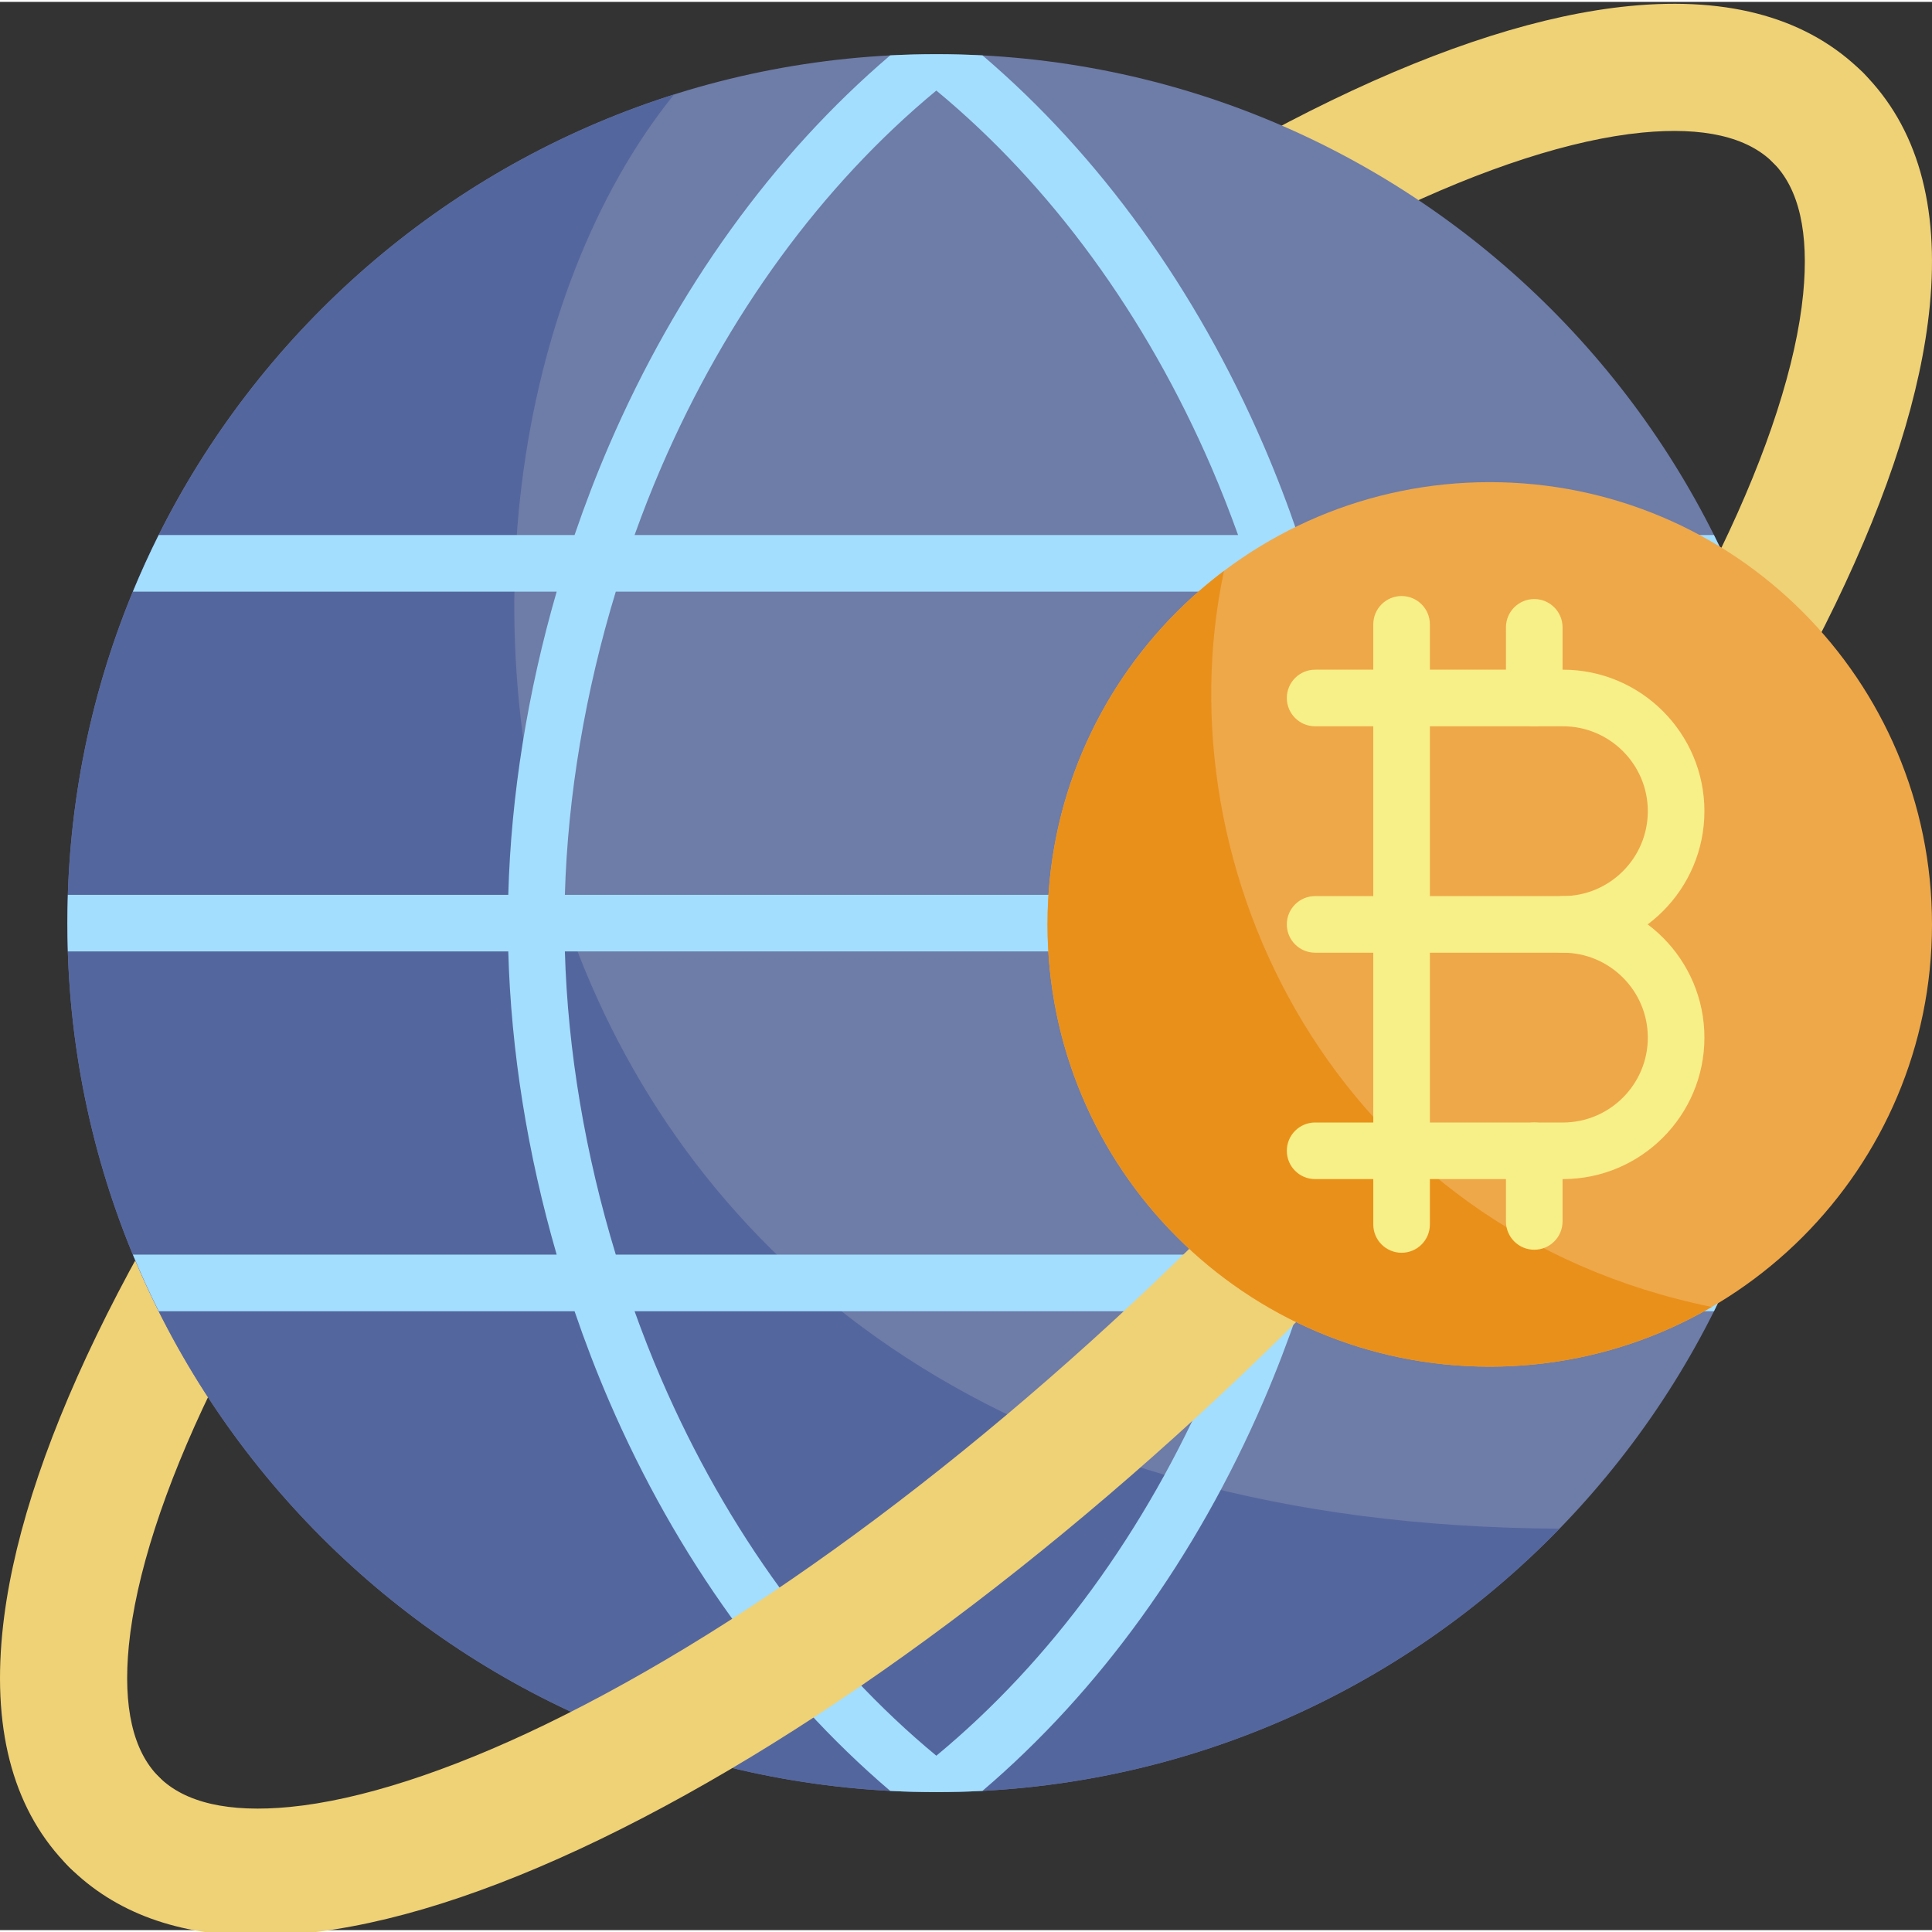 <svg height="511pt" viewBox="0 0 512 511" width="511pt" xmlns="http://www.w3.org/2000/svg"><rect x="0" y="0" width="512" height="511" fill="#333333" stroke="none"/><path d="m30.188 499.164c-4.312 0-8.625-1.645-11.914-4.938-14.336-14.336-20.285-35.148-17.676-61.863 2.215-22.711 10.641-49.309 25.035-79.055 28.621-59.137 78.312-125.633 139.93-187.25 61.613-61.613 128.113-111.305 187.246-139.926 29.746-14.395 56.344-22.82 79.055-25.035 26.715-2.609 47.531 3.336 61.863 17.676 6.582 6.578 6.582 17.25 0 23.832-6.578 6.582-17.25 6.582-23.832 0-6.863-6.863-18.555-9.543-34.754-7.965-18.473 1.805-41.867 9.352-67.648 21.832-55.832 27.02-119.078 74.402-178.098 133.422-59.02 59.016-106.402 122.266-133.422 178.098-12.48 25.781-20.027 49.176-21.832 67.645-1.582 16.199 1.098 27.895 7.965 34.758 6.578 6.582 6.578 17.254 0 23.832-3.293 3.293-7.605 4.938-11.918 4.938zm0 0" fill="#efd176"/><path d="m478.418 244.141c0 127.184-103.102 230.285-230.281 230.285-127.184 0-230.285-103.102-230.285-230.285 0-127.18 103.102-230.281 230.285-230.281 127.18 0 230.281 103.102 230.281 230.281zm0 0" fill="#6e7ca8"/><path d="m413.281 404.613c-295.727-1.457-318.59-276.207-234.656-380.066-93.207 29.477-160.773 116.641-160.773 219.594 0 127.184 103.102 230.285 230.285 230.285 64.777 0 123.301-26.758 165.145-69.812zm0 0" fill="#54669e"/><path d="m461.055 331.988h-112.305c7.695-26.562 12.109-54.027 12.82-80.348h116.715c.078-2.488.133-4.988.133-7.5s-.055-5.008-.133-7.5h-116.715c-.711-26.32-5.125-53.785-12.82-80.348h112.305c-2.105-5.094-4.387-10.098-6.84-15h-110.203c-2.754-8.07-5.805-16.02-9.152-23.785-17.852-41.379-43.496-76.898-74.492-103.328-4.051-.211-8.129-.32-12.23-.32-4.105 0-8.18.109-12.23.32-30.996 26.43-56.641 61.949-74.492 103.328-3.352 7.766-6.398 15.715-9.152 23.785h-110.207c-2.449 4.902-4.734 9.906-6.836 15h112.305c-7.695 26.562-12.113 54.027-12.824 80.348h-116.715c-.078 2.492-.133 4.988-.133 7.5s.055 5.008.133 7.5h116.715c.711 26.324 5.125 53.785 12.824 80.348h-112.305c2.105 5.098 4.387 10.098 6.84 15h110.203c2.754 8.07 5.801 16.023 9.152 23.789 17.852 41.379 43.496 76.898 74.492 103.324 4.051.211 8.125.324 12.23.324 4.102 0 8.18-.113 12.227-.324 30.996-26.43 56.645-61.945 74.496-103.324 3.348-7.766 6.398-15.719 9.152-23.789h110.203c2.453-4.902 4.734-9.902 6.84-15zm-285.867-208.539c17.426-40.391 42.578-74.816 72.949-99.953 30.371 25.137 55.523 59.562 72.949 99.953 2.52 5.848 4.848 11.809 7.02 17.844h-159.938c2.168-6.035 4.496-11.996 7.02-17.844zm145.898 241.383c-17.426 40.391-42.578 74.82-72.949 99.953-30.371-25.133-55.523-59.562-72.949-99.953-2.523-5.844-4.852-11.809-7.02-17.844h159.938c-2.172 6.035-4.5 12-7.02 17.844zm11.996-32.844h-169.891c-8.07-26.492-12.742-54.02-13.492-80.348h196.871c-.75 26.324-5.418 53.855-13.488 80.348zm-183.383-95.348c.75-26.324 5.422-53.855 13.492-80.348h169.891c8.07 26.492 12.742 54.023 13.488 80.348zm0 0" fill="#a3defe"/><path d="m68.316 512.5c-21.098 0-37.898-6.125-50.043-18.273-6.582-6.578-6.582-17.25 0-23.832 6.578-6.582 17.25-6.582 23.832 0 6.863 6.867 18.555 9.543 34.754 7.965 18.473-1.805 41.867-9.352 67.648-21.832 55.828-27.02 119.078-74.402 178.098-133.422s106.402-122.266 133.422-178.098c12.48-25.781 20.027-49.176 21.832-67.645 1.578-16.199-1.098-27.895-7.965-34.758-6.582-6.582-6.582-17.254 0-23.832 6.582-6.582 17.254-6.582 23.832 0 14.336 14.336 20.285 35.148 17.676 61.863-2.219 22.711-10.641 49.309-25.039 79.055-28.617 59.137-78.312 125.633-139.926 187.25-61.613 61.613-128.113 111.305-187.246 139.926-29.746 14.395-56.348 22.82-79.059 25.035-4.074.398-8.016.598-11.816.598zm0 0" fill="#efd176"/><path d="m512 244.473c0 64.73-52.473 117.203-117.199 117.203-64.73 0-117.203-52.473-117.203-117.203 0-64.727 52.473-117.199 117.203-117.199 64.727 0 117.199 52.473 117.199 117.199zm0 0" fill="#eea849"/><path d="m453.637 345.852c-99.387-20.223-146.145-115.461-129.266-195.062-28.402 21.387-46.773 55.391-46.773 93.684 0 64.73 52.473 117.203 117.203 117.203 21.445 0 41.543-5.766 58.836-15.824zm0 0" fill="#e9901b"/><g fill="#f7ef87"><path d="m414.184 251.973h-65.664c-4.141 0-7.5-3.355-7.5-7.5 0-4.141 3.359-7.5 7.5-7.5h65.664c12.41 0 22.504-10.094 22.504-22.5s-10.094-22.5-22.504-22.5h-65.664c-4.141 0-7.5-3.359-7.5-7.5 0-4.145 3.359-7.5 7.5-7.5h65.664c20.68 0 37.504 16.82 37.504 37.5-.004 20.68-16.824 37.5-37.504 37.5zm0 0"/><path d="m414.184 311.973h-65.664c-4.141 0-7.5-3.355-7.5-7.5 0-4.141 3.359-7.5 7.5-7.5h65.664c12.41 0 22.504-10.094 22.504-22.5s-10.094-22.5-22.504-22.5c-4.141 0-7.5-3.355-7.5-7.5 0-4.141 3.359-7.5 7.5-7.5 20.68 0 37.504 16.824 37.504 37.5 0 20.68-16.824 37.5-37.504 37.5zm0 0"/><path d="m371.434 331.496c-4.141 0-7.5-3.359-7.5-7.5v-159.043c0-4.145 3.359-7.5 7.5-7.5s7.5 3.355 7.5 7.5v159.043c0 4.141-3.359 7.5-7.5 7.5zm0 0"/><path d="m406.594 191.973c-4.141 0-7.5-3.359-7.5-7.5v-18.719c0-4.141 3.359-7.5 7.5-7.5s7.5 3.359 7.5 7.5v18.719c0 4.141-3.359 7.5-7.5 7.5zm0 0"/><path d="m406.594 330.691c-4.141 0-7.5-3.355-7.5-7.5v-18.719c0-4.141 3.359-7.5 7.5-7.5s7.5 3.359 7.5 7.5v18.719c0 4.145-3.359 7.5-7.5 7.5zm0 0"/></g></svg>
